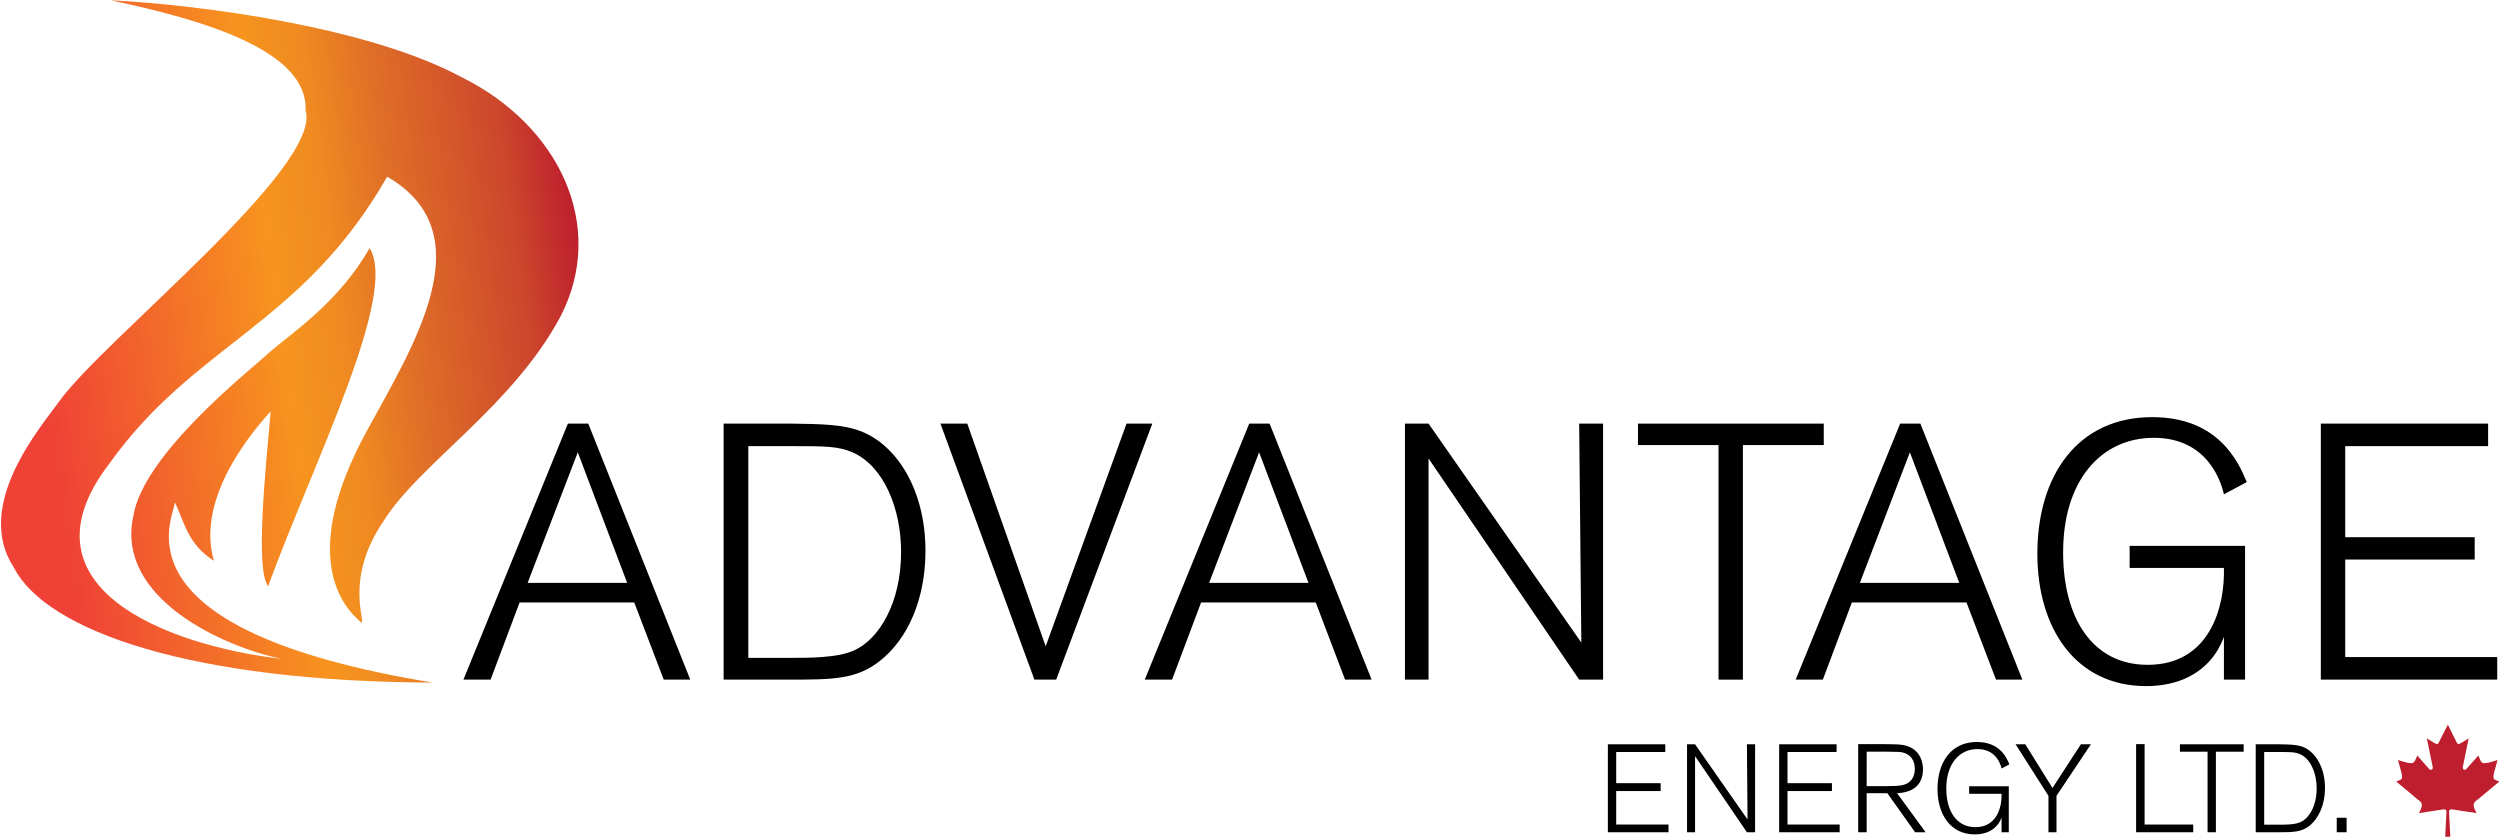 <?xml version="1.0" ?>
<svg xmlns="http://www.w3.org/2000/svg" version="1.2" viewBox="0 0 1620 543">
	<defs>
		<linearGradient id="g1" x1="-12.8" y1="247.7" x2="380.6" y2="192.5" gradientUnits="userSpaceOnUse">
			<stop offset=".1" stop-color="#ef4136"/>
			<stop offset=".5" stop-color="#f7941e"/>
			<stop offset=".6" stop-color="#ef8921"/>
			<stop offset=".7" stop-color="#e07027"/>
			<stop offset=".9" stop-color="#cc462c"/>
			<stop offset="1" stop-color="#be1e2d"/>
		</linearGradient>
	</defs>
	<style>
		.s0 { fill: url(#g1) } 
		.s1 { fill: #be1e2d } 
		.s2 { fill: #000000 } 
	</style>
	<path id="Layer" class="s0" d="m237.4 279.8c30-55.2 77.2-128.4 13.5-165.3-55.4 96.6-124.3 107.8-180.1 186-60.4 78.8 34.3 117.3 111.9 126.5-37.9-7.8-107.6-39.3-96.4-92.1 6-40 74.2-93.7 87.8-106.1 13.8-12.4 44.7-31.8 65.4-68 18.7 29.8-35.5 136.9-65.8 219.1-8.3-11.3-1.7-75 1.7-113.4-11.3 12.6-48.7 55.8-36.8 96.9-16.8-10.7-19.1-24.8-25.2-37.8-2.1 12.7-39.7 82.8 166.9 116.7-155-0.5-250-33-271.3-74.5-26.6-40.6 17.9-91.6 29.3-107.6 28.3-39.7 170.9-152 159.7-188.7 1.7-38.5-65.4-58.5-126.2-71.3 59.9 3 167.2 17.6 226.9 49.6 63.8 31.4 94.6 96.7 64.6 155.1-31.2 58.6-91.7 95.7-114.7 132.7-25.6 37.3-11.5 65.5-14.3 65.9-13-10.6-40.3-43.8 3.1-123.7z"/>
	<g id="Layer">
		<path id="Layer" class="s1" d="m1584.5 542.2c0.4-7.1 0.6-11.7 0.8-16.1 0.1-1.9-1.6-1.7-2.8-1.5-10.2 1.6-15 2.3-15 2.3 3.7-6.8 1.1-7.2-0.9-8.9-11.4-9.6-13.9-11.6-13.9-11.6 5.3-1.8 4.6-1.2 1.2-13.9 11 3.5 10.1 2.5 12.5-2.9 0 0 0.8 0.9 7.7 8.7 1 1.1 2.7 0.4 2.3-1.3-3.6-17.8-3.8-18.5-3.8-18.5 7 4.2 6.8 4.5 7.9 2.3 3.8-7.5 5.7-11.2 5.7-11.2 0 0 1.8 3.7 5.6 11.2 1.1 2.2 0.9 1.9 7.9-2.3 0 0-0.2 0.7-3.8 18.5-0.3 1.7 1.3 2.4 2.3 1.3 6.9-7.8 7.8-8.7 7.8-8.7 2.3 5.4 1.4 6.4 12.4 2.9-3.4 12.7-4.1 12.1 1.2 13.9 0 0-2.4 2-13.9 11.6-2 1.7-4.6 2.1-0.9 8.9 0 0-4.8-0.7-15-2.3-1.2-0.2-2.9-0.4-2.8 1.5 0.2 4.4 0.4 9 0.8 16.1z"/>
		<path id="Layer" class="s1" d=""/>
	</g>
	<g id="Layer">
		<path id="Layer" fill-rule="evenodd" class="s2" d="m447.3 440.4h-17.2l-19.1-50h-74.3l-18.8 50h-17.6l67.7-165.9h13.2zm-40.9-62.7l-32-84.6-32.5 84.6z"/>
		<path id="Layer" fill-rule="evenodd" class="s2" d="m468.9 440.4v-165.9h44.2c17.7 0.3 32.9 0.3 44.9 5 23.8 9.4 41.7 38.7 41.7 77.5 0 31-11.3 57.1-29.7 71.4-15 11.8-30.1 12-58.1 12 0 0-43 0-43 0zm16-14.1h24.9c13.7 0 32.7 0.2 43.8-4.9 16-7.3 30.3-30.6 30.3-63.7 0-28.4-11.3-55.7-31.5-64.6-9.2-4-18.1-4-38.6-4h-28.9c0 0 0 137.2 0 137.2z"/>
		<path id="Layer" class="s2" d="m684.4 440.4h-14.1l-60.9-165.9h17.4l50.8 144.3 52.4-144.3h16.7z"/>
		<path id="Layer" fill-rule="evenodd" class="s2" d="m888.8 440.4h-17.2l-19-50h-74.3l-18.8 50h-17.7l67.7-165.9h13.2zm-40.9-62.7l-32-84.6-32.4 84.6z"/>
		<path id="Layer" class="s2" d="m1038.8 440.4h-15.5l-97.6-143.3v143.3h-15.3v-165.9h15.3l99 141.9-1.4-141.9h15.5z"/>
		<path id="Layer" class="s2" d="m1129.4 440.4h-15.8v-152h-52.2v-13.9h120.4v13.9h-52.4z"/>
		<path id="Layer" fill-rule="evenodd" class="s2" d="m1310.5 440.4h-17.1l-19.1-50h-74.3l-18.8 50h-17.6l67.7-165.9h13.1zm-40.9-62.7l-32-84.6-32.4 84.6z"/>
		<path id="Layer" class="s2" d="m1454.8 440.4h-13.7v-27.7c-1.9 4.9-7 17.8-22.6 25.8-7.7 4-17.4 6.1-27.7 6.1-45.9 0-70.6-37.6-70.6-85.7 0-51.2 26.4-88.6 74.4-88.6 42.5 0 55.7 28.4 61.3 42.1l-14.8 7.9c-1.6-7-9.9-36.6-45.4-36.6-34.1 0-58.8 27.5-58.8 74.2 0 42.3 18.8 72.9 54.8 72.9 39.8 0 50.1-36.7 49.4-62.8h-61.1v-14.3h74.8z"/>
		<path id="Layer" class="s2" d="m1618.2 440.4h-114.3v-165.9h108.4v14.6h-92.6v59h83.9v14.5h-83.9v63.2h98.5c0 0 0 14.6 0 14.6z"/>
	</g>
	<g id="Layer">
		<path id="Layer" class="s2" d="m1081.2 539.3h-39.3v-57h37.2v5h-31.8v20.2h28.8v5.1h-28.8v21.7h33.9z"/>
		<path id="Layer" class="s2" d="m1137.3 539.3h-5.3l-33.6-49.3v49.3h-5.2v-57h5.2l34 48.7-0.4-48.7h5.3z"/>
		<path id="Layer" class="s2" d="m1192.1 539.3h-39.2v-57h37.2v5h-31.8v20.2h28.8v5.1h-28.8v21.7h33.8z"/>
		<path id="Layer" fill-rule="evenodd" class="s2" d="m1247.8 539.3h-6.8l-18-25.3h-13.4v25.3h-5.5v-57.1h16c10 0.1 12.5 0.1 16 1.3 9.4 3.3 10 12.3 10 15.1 0 6-2.5 9.3-4.2 11-4.2 3.8-9.6 4.2-12.6 4.4zm-38.2-29.9h13.4c3.7 0 7.2-0.1 9.6-0.6 6-1.2 8.2-5.8 8.2-10.4 0-5.6-2.7-9.8-8.3-10.9-1.6-0.3-2.3-0.3-9.5-0.4h-13.4z"/>
		<path id="Layer" class="s2" d="m1301.7 539.3h-4.7v-9.6c-0.6 1.7-2.4 6.2-7.7 8.9-2.7 1.4-6 2.1-9.6 2.1-15.7 0-24.2-12.9-24.2-29.4 0-17.6 9-30.5 25.5-30.5 14.6 0 19.2 9.8 21.1 14.5l-5.1 2.7c-0.5-2.4-3.4-12.6-15.6-12.6-11.7 0-20.2 9.5-20.2 25.5 0 14.6 6.5 25.1 18.9 25.1 13.6 0 17.2-12.6 16.9-21.6h-21v-4.9h25.7z"/>
		<path id="Layer" class="s2" d="m1332.6 539.3h-5.2v-23.6l-21.3-33.4h6.3l17.6 28.3 18.4-28.3h6.5l-22.3 33.4z"/>
		<path id="Layer" class="s2" d="m1421.2 539.3h-37v-57.1h5.5v52.1h31.5z"/>
		<path id="Layer" class="s2" d="m1435.9 539.3h-5.4v-52.2h-17.9v-4.8h41.3v4.8h-18z"/>
		<path id="Layer" fill-rule="evenodd" class="s2" d="m1461.7 539.3v-57h15.2c6 0.1 11.3 0.1 15.4 1.7 8.1 3.2 14.3 13.3 14.3 26.6 0 10.7-3.9 19.6-10.2 24.6-5.2 4-10.3 4.1-19.9 4.1 0 0-14.8 0-14.8 0zm5.5-4.9h8.5c4.7 0 11.3 0.1 15.1-1.7 5.5-2.5 10.4-10.5 10.4-21.8 0-9.8-3.9-19.2-10.8-22.2-3.2-1.4-6.3-1.4-13.3-1.4h-9.9c0 0 0 47.1 0 47.1z"/>
		<path id="Layer" class="s2" d="m1514.2 529.9h6.4v9.4h-6.4z"/>
	</g>
</svg>